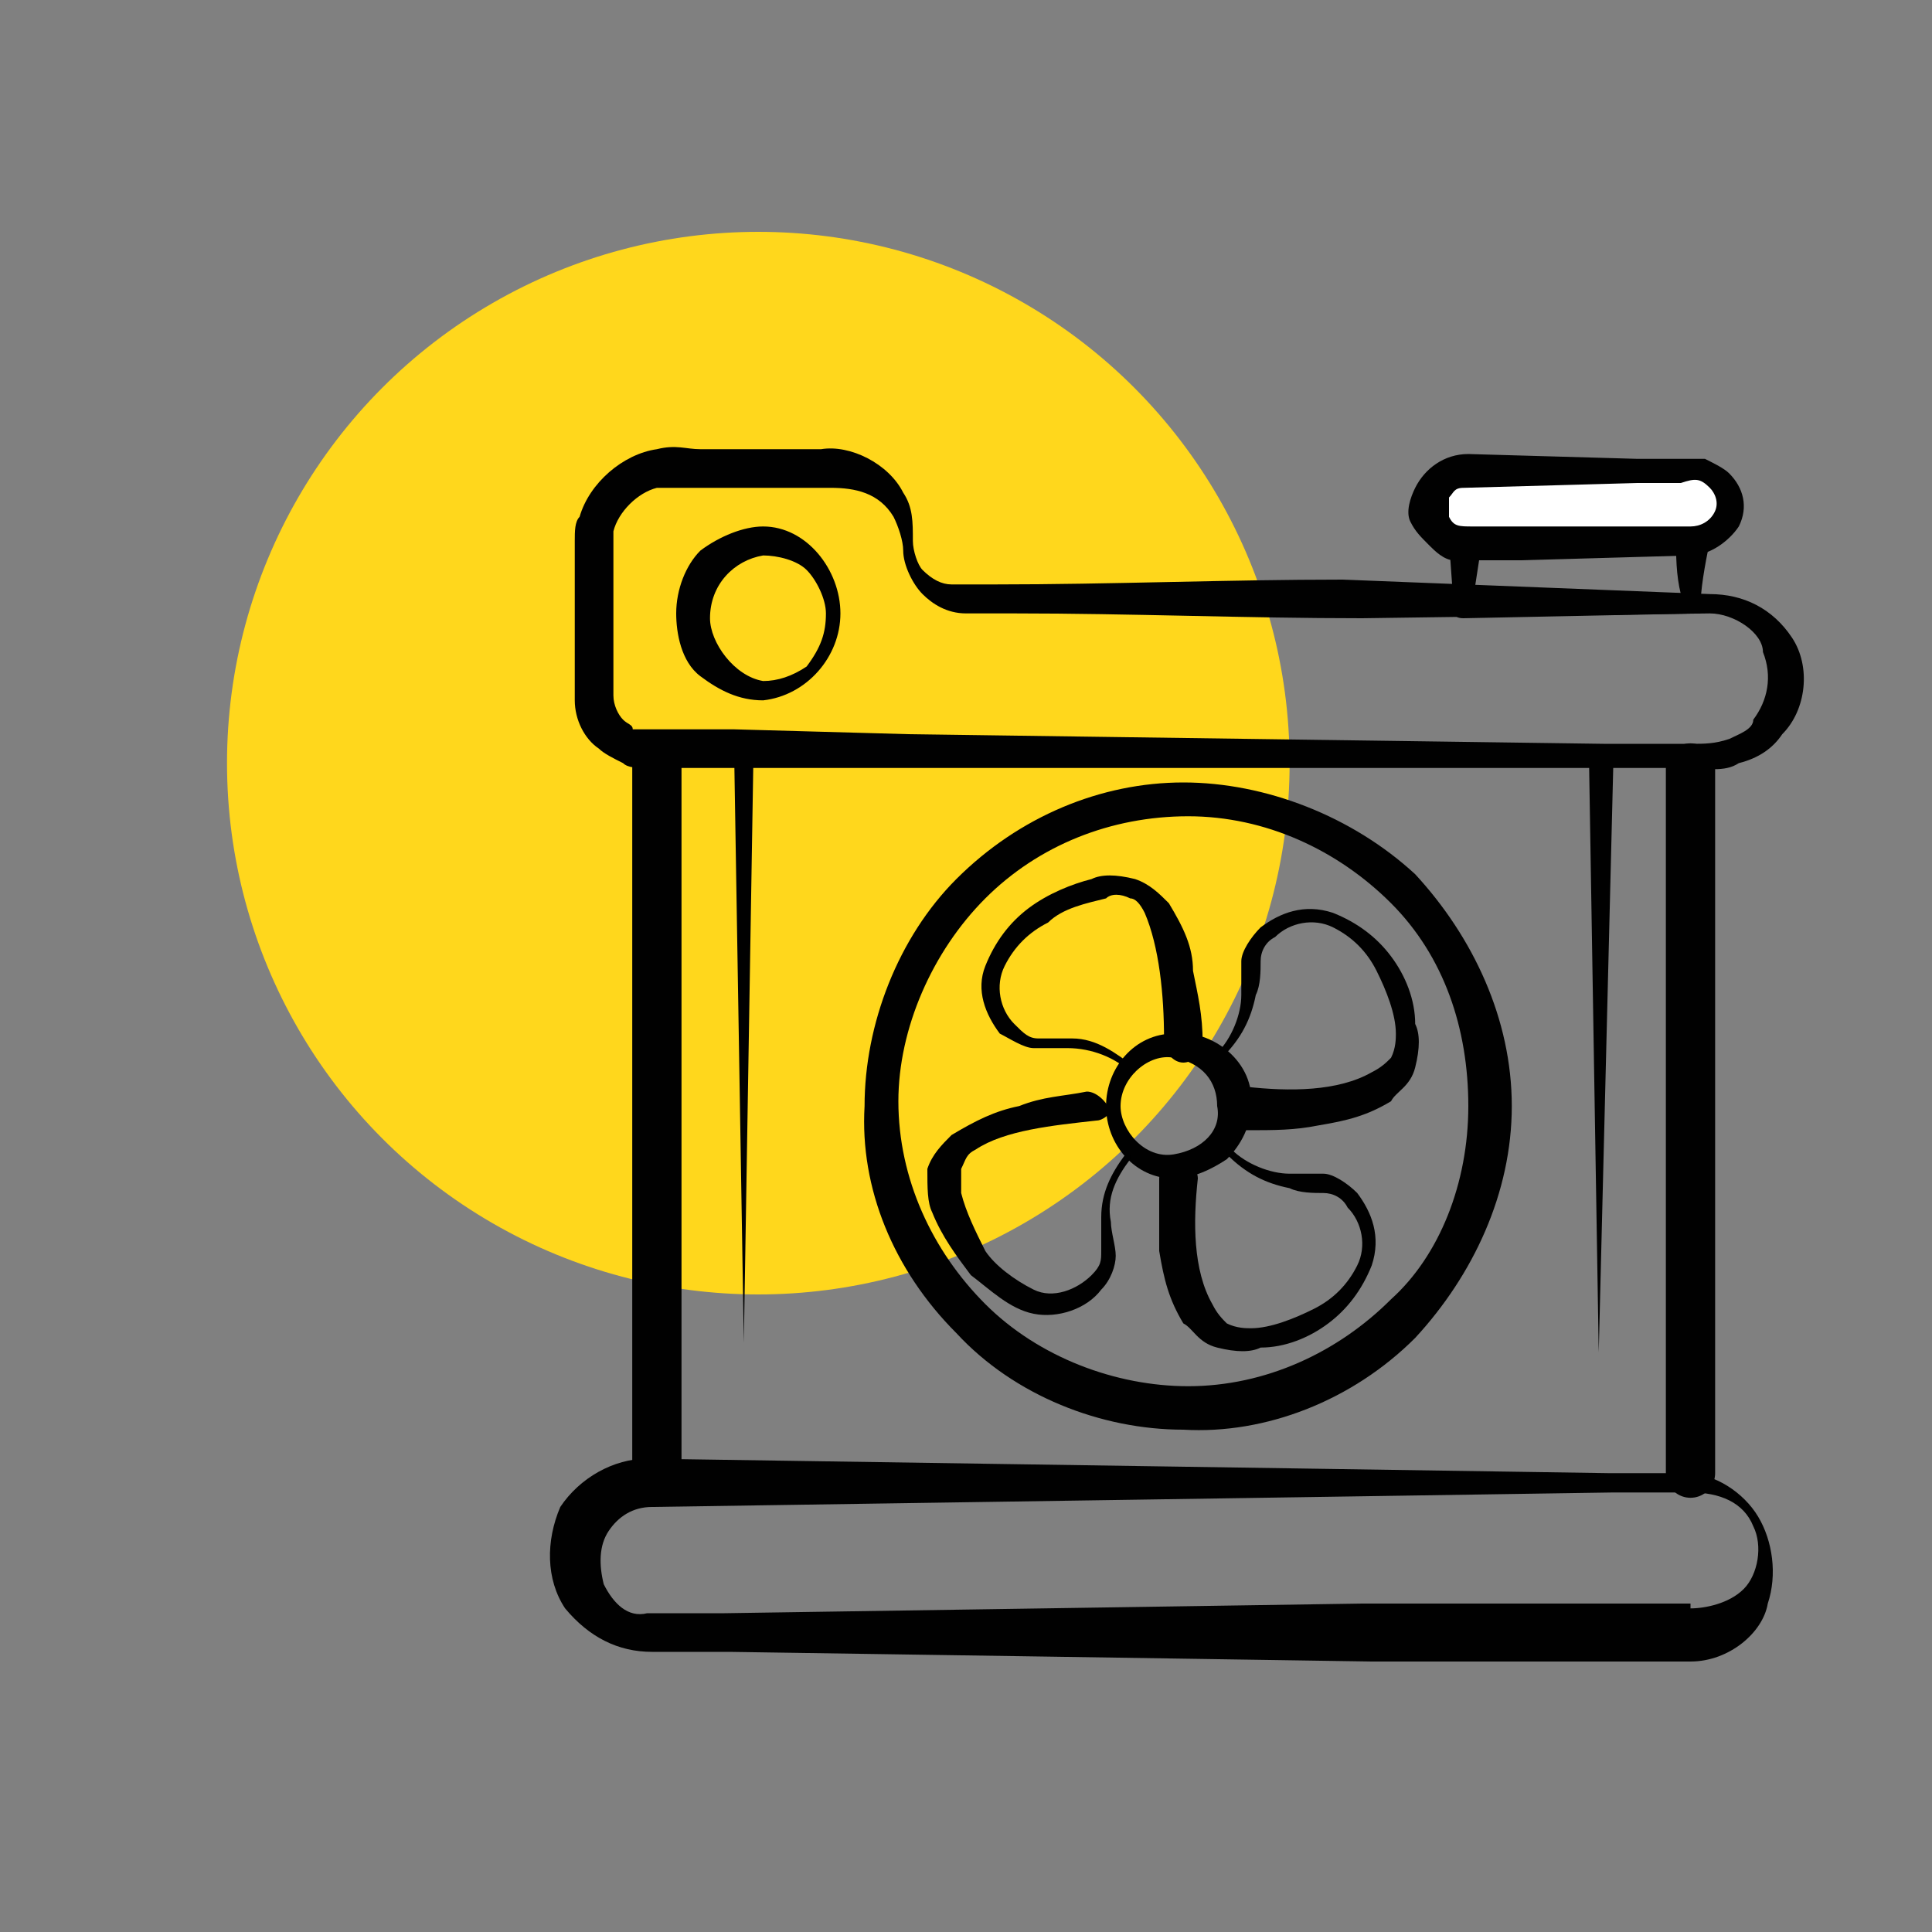 <?xml version="1.0" encoding="utf-8"?>
<!-- Generator: Adobe Illustrator 25.2.0, SVG Export Plug-In . SVG Version: 6.00 Build 0)  -->
<svg version="1.1" id="Слой_1" xmlns="http://www.w3.org/2000/svg" xmlns:xlink="http://www.w3.org/1999/xlink" x="0px" y="0px"
	 viewBox="0 0 40 40" style="enable-background:new 0 0 40 40;" xml:space="preserve">
<rect x="0" y="0" width="40" height="40" fill="#808080" stroke="none"/>
<style type="text/css">
	.st0{fill:#FFD71C;}
	.st1{fill:#010101;}
	.st2{fill:none;stroke:#010101;stroke-width:0.404;stroke-miterlimit:10;}
	.st3{fill:none;stroke:#010101;stroke-width:0.534;stroke-linecap:round;stroke-linejoin:round;stroke-miterlimit:10;}
	.st4{fill:#010101;stroke:#010101;stroke-width:0.178;stroke-miterlimit:10;}
	.st5{fill:none;stroke:#010101;stroke-width:0.395;stroke-linecap:round;stroke-linejoin:round;stroke-miterlimit:10;}
	.st6{fill:none;stroke:#010101;stroke-width:0.326;stroke-linecap:round;stroke-linejoin:round;stroke-miterlimit:10;}
	.st7{fill:none;stroke:#010101;stroke-width:1.02;stroke-linecap:round;stroke-linejoin:round;stroke-miterlimit:10;}
	.st8{fill:#FFFFFF;}
	.st9{fill:none;stroke:#010101;stroke-width:0.528;stroke-linecap:round;stroke-linejoin:round;stroke-miterlimit:10;}
	.st10{fill:none;stroke:#010101;stroke-width:0.739;stroke-miterlimit:10;}
	.st11{fill:none;stroke:#010101;stroke-width:0.76;stroke-linecap:round;stroke-linejoin:round;stroke-miterlimit:10;}
	.st12{fill:none;stroke:#010101;stroke-width:0.876;stroke-linecap:round;stroke-linejoin:round;stroke-miterlimit:10;}
	.st13{fill:none;stroke:#010101;stroke-width:0.724;stroke-linecap:round;stroke-linejoin:round;stroke-miterlimit:10;}
	.st14{fill:none;stroke:#010101;stroke-width:0.543;stroke-linecap:round;stroke-linejoin:round;stroke-miterlimit:10;}
	.st15{fill:#010101;stroke:#010101;stroke-width:0.596;stroke-miterlimit:10;}
	.st16{fill:#010101;stroke:#010101;stroke-width:0.596;stroke-linecap:round;stroke-linejoin:round;stroke-miterlimit:10;}
	.st17{opacity:0.51;enable-background:new    ;}
	.st18{fill:none;stroke:#000000;stroke-width:0.911;stroke-linecap:round;stroke-linejoin:round;stroke-miterlimit:10;}
	.st19{fill:none;stroke:#000000;stroke-width:0.873;stroke-linecap:round;stroke-linejoin:round;stroke-miterlimit:10;}
	.st20{fill:none;stroke:#000000;stroke-width:0.71;stroke-linecap:round;stroke-linejoin:round;stroke-miterlimit:10;}
	.st21{fill:none;stroke:#010101;stroke-width:0.844;stroke-linecap:round;stroke-linejoin:round;stroke-miterlimit:10;}
</style>
<circle class="st0" cx="15.7" cy="15.8" r="11"/>
<g>
	<g id="Слой_1_2_">
		<g>
			<g>
				<g>
					<path class="st1" d="M31.3,22.9c0,1.8-0.8,3.5-2,4.8c-1.3,1.3-3.1,2-4.8,1.9c-1.7,0-3.5-0.7-4.7-2c-1.3-1.3-2-3-1.9-4.7
						c0-1.7,0.7-3.5,1.9-4.7c1.3-1.3,3-2,4.7-2c1.7,0,3.5,0.7,4.8,1.9C30.5,19.4,31.3,21.1,31.3,22.9z M30.4,22.9
						c0-1.6-0.5-3.1-1.6-4.2c-1.1-1.1-2.6-1.8-4.2-1.8c-1.6,0-3.1,0.6-4.2,1.7c-1.1,1.1-1.8,2.7-1.8,4.2c0,1.6,0.7,3.1,1.8,4.2
						c1.1,1.1,2.7,1.7,4.2,1.7c1.6,0,3.1-0.7,4.2-1.8C29.8,26,30.4,24.5,30.4,22.9z"/>
				</g>
				<g>
					<path class="st1" d="M25.9,22.9c0,0.4-0.2,0.8-0.5,1.1c-0.3,0.2-0.7,0.4-1.1,0.4c-0.8,0-1.4-0.7-1.4-1.5s0.6-1.5,1.4-1.5
						C25.1,21.3,26,22,25.9,22.9z M25.2,22.9c0-0.5-0.3-0.9-0.9-1c-0.5-0.1-1.1,0.4-1.1,1c0,0.5,0.5,1.1,1.1,1S25.3,23.4,25.2,22.9z
						"/>
				</g>
				<line class="st7" x1="13.6" y1="15.9" x2="13.6" y2="30.4"/>
				<line class="st7" x1="35" y1="15.9" x2="35" y2="30.5"/>
				<g>
					<path class="st1" d="M25.8,22.5c0.9,0.1,1.9,0.1,2.6-0.3c0.2-0.1,0.3-0.2,0.4-0.3c0.1-0.2,0.1-0.4,0.1-0.5
						c0-0.4-0.2-0.9-0.4-1.3c-0.2-0.4-0.5-0.7-0.9-0.9c-0.4-0.2-0.9-0.1-1.2,0.2c-0.2,0.1-0.3,0.3-0.3,0.5c0,0.2,0,0.5-0.1,0.7
						c-0.1,0.5-0.3,0.9-0.7,1.3c0,0,0,0-0.1,0c0,0,0,0,0-0.1c0.3-0.3,0.5-0.8,0.5-1.2c0-0.2,0-0.5,0-0.7s0.2-0.5,0.4-0.7
						c0.4-0.3,0.9-0.5,1.5-0.3c0.5,0.2,0.9,0.5,1.2,0.9s0.5,0.9,0.5,1.4c0.1,0.2,0.1,0.5,0,0.9s-0.4,0.5-0.5,0.7
						c-0.5,0.3-0.9,0.4-1.5,0.5c-0.5,0.1-0.9,0.1-1.5,0.1c-0.2,0-0.4-0.2-0.4-0.4C25.4,22.7,25.6,22.5,25.8,22.5L25.8,22.5
						L25.8,22.5z"/>
				</g>
				<g>
					<path class="st1" d="M24.8,24.4c-0.1,0.9-0.1,1.9,0.3,2.6c0.1,0.2,0.2,0.3,0.3,0.4c0.2,0.1,0.4,0.1,0.5,0.1
						c0.4,0,0.9-0.2,1.3-0.4c0.4-0.2,0.7-0.5,0.9-0.9c0.2-0.4,0.1-0.9-0.2-1.2c-0.1-0.2-0.3-0.3-0.5-0.3c-0.2,0-0.5,0-0.7-0.1
						c-0.5-0.1-0.9-0.3-1.3-0.7c0,0,0,0,0-0.1c0,0,0,0,0.1,0c0.3,0.3,0.8,0.5,1.2,0.5c0.2,0,0.5,0,0.7,0c0.2,0,0.5,0.2,0.7,0.4
						c0.3,0.4,0.5,0.9,0.3,1.5c-0.2,0.5-0.5,0.9-0.9,1.2c-0.4,0.3-0.9,0.5-1.4,0.5c-0.2,0.1-0.5,0.1-0.9,0s-0.5-0.4-0.7-0.5
						c-0.3-0.5-0.4-0.9-0.5-1.5C24,25.4,24,25,24,24.4c0-0.2,0.2-0.4,0.4-0.4C24.6,24,24.8,24.2,24.8,24.4
						C24.8,24.3,24.8,24.4,24.8,24.4L24.8,24.4z"/>
				</g>
				<g>
					<path class="st1" d="M22.7,23.2c-0.9,0.1-1.9,0.2-2.5,0.6c-0.2,0.1-0.2,0.2-0.3,0.4c0,0.2,0,0.4,0,0.5c0.1,0.4,0.3,0.8,0.5,1.2
						c0.2,0.3,0.6,0.6,1,0.8c0.4,0.2,0.9,0,1.2-0.3c0.2-0.2,0.2-0.3,0.2-0.5s0-0.5,0-0.7c0-0.5,0.2-0.9,0.5-1.3c0,0,0,0,0.1,0
						c0,0,0,0,0,0.1c-0.3,0.4-0.5,0.8-0.4,1.3c0,0.2,0.1,0.5,0.1,0.7s-0.1,0.5-0.3,0.7c-0.3,0.4-0.9,0.6-1.4,0.5
						c-0.5-0.1-0.9-0.5-1.3-0.8c-0.3-0.4-0.6-0.8-0.8-1.3c-0.1-0.2-0.1-0.5-0.1-0.9c0.1-0.3,0.3-0.5,0.5-0.7
						c0.5-0.3,0.9-0.5,1.4-0.6c0.5-0.2,0.9-0.2,1.4-0.3c0.2,0,0.4,0.2,0.5,0.4C23.1,22.9,22.9,23.2,22.7,23.2L22.7,23.2L22.7,23.2z"
						/>
				</g>
				<g>
					<path class="st1" d="M24.1,21.5c0-0.9-0.1-1.9-0.4-2.6c-0.1-0.2-0.2-0.3-0.3-0.3c-0.2-0.1-0.4-0.1-0.5,0
						c-0.4,0.1-0.9,0.2-1.2,0.5c-0.4,0.2-0.7,0.5-0.9,0.9s-0.1,0.9,0.2,1.2c0.2,0.2,0.3,0.3,0.5,0.3s0.5,0,0.7,0
						c0.5,0,0.9,0.3,1.3,0.6c0,0,0,0,0,0.1c0,0,0,0-0.1,0c-0.3-0.3-0.8-0.5-1.3-0.5c-0.2,0-0.5,0-0.7,0c-0.2,0-0.5-0.2-0.7-0.3
						c-0.3-0.4-0.5-0.9-0.3-1.4c0.2-0.5,0.5-0.9,0.9-1.2c0.4-0.3,0.9-0.5,1.3-0.6c0.2-0.1,0.5-0.1,0.9,0c0.3,0.1,0.5,0.3,0.7,0.5
						c0.3,0.5,0.5,0.9,0.5,1.4c0.1,0.5,0.2,0.9,0.2,1.5c0,0.2-0.2,0.4-0.4,0.4S24.1,21.8,24.1,21.5C24.1,21.6,24.1,21.6,24.1,21.5
						L24.1,21.5z"/>
				</g>
				<g>
					<path class="st1" d="M35,34.4h-6.6l-6.6-0.1l-6.7-0.1h-1.6c-0.7,0-1.3-0.3-1.8-0.9c-0.4-0.6-0.4-1.4-0.1-2.1
						c0.4-0.6,1.1-1,1.8-1l13.3,0.2l6.6,0.1h1.6c0.6,0,1.2,0.4,1.5,0.9c0.3,0.5,0.4,1.2,0.2,1.8C36.5,33.8,35.8,34.4,35,34.4z
						 M35,33.3c0.3,0,0.8-0.1,1.1-0.4c0.3-0.3,0.4-0.9,0.2-1.3c-0.2-0.5-0.7-0.7-1.3-0.7h-1.6l-6.6,0.1l-13.3,0.2
						c-0.4,0-0.7,0.2-0.9,0.5c-0.2,0.3-0.2,0.7-0.1,1.1c0.2,0.4,0.5,0.7,0.9,0.6h1.6l6.6-0.1l6.6-0.1H35z"/>
				</g>
				<g>
					<path class="st1" d="M35.4,12.7l-7.2,0.1c-2.4,0-4.8-0.1-7.2-0.1H20c-0.4,0-0.7-0.2-0.9-0.4c-0.2-0.2-0.4-0.6-0.4-0.9
						c0-0.2-0.1-0.5-0.2-0.7c-0.3-0.5-0.8-0.6-1.3-0.6h-1.8h-0.9c-0.3,0-0.6,0-0.9,0c-0.4,0.1-0.8,0.5-0.9,0.9c0,0.1,0,0.2,0,0.3
						v0.5v0.9v1.7c0,0.2,0.1,0.4,0.2,0.5c0.1,0.1,0.2,0.1,0.2,0.2c0.1,0,0.2,0,0.3,0h1.8l3.6,0.1l7.2,0.1l7.2,0.1h1.8
						c0.3,0,0.5,0,0.8-0.1c0.2-0.1,0.5-0.2,0.5-0.4c0.3-0.4,0.4-0.9,0.2-1.4C36.5,13.1,35.9,12.7,35.4,12.7z M35.4,12.3
						c0.7,0,1.3,0.3,1.7,0.9c0.4,0.6,0.3,1.5-0.2,2c-0.2,0.3-0.5,0.5-0.9,0.6c-0.3,0.2-0.7,0.1-1,0.1h-1.8h-7.2h-7.2h-3.6h-1.8
						c-0.2,0-0.4,0-0.5-0.1c-0.2-0.1-0.4-0.2-0.5-0.3c-0.3-0.2-0.5-0.6-0.5-1c0-0.7,0-1.3,0-1.9v-0.9v-0.5c0-0.2,0-0.4,0.1-0.5
						c0.2-0.7,0.9-1.3,1.6-1.4c0.4-0.1,0.6,0,0.9,0h0.9H17c0.6-0.1,1.4,0.3,1.7,0.9c0.2,0.3,0.2,0.6,0.2,1c0,0.2,0.1,0.5,0.2,0.6
						c0.2,0.2,0.4,0.3,0.6,0.3h0.9c2.4,0,4.8-0.1,7.2-0.1L35.4,12.3z"/>
				</g>
				<g>
					<path class="st1" d="M17.4,12.7c0,0.9-0.7,1.7-1.6,1.8c-0.5,0-0.9-0.2-1.3-0.5c-0.4-0.3-0.5-0.9-0.5-1.3c0-0.5,0.2-1,0.5-1.3
						c0.4-0.3,0.9-0.5,1.3-0.5C16.7,10.9,17.4,11.8,17.4,12.7z M17.1,12.7c0-0.3-0.2-0.7-0.4-0.9c-0.2-0.2-0.6-0.3-0.9-0.3
						c-0.6,0.1-1.1,0.6-1.1,1.3c0,0.5,0.5,1.2,1.1,1.3c0.3,0,0.6-0.1,0.9-0.3C17,13.4,17.1,13.1,17.1,12.7z"/>
				</g>
				<g>
					<path class="st1" d="M15.6,15.6l-0.2,12.2l-0.2-12.2c0-0.2,0.1-0.2,0.2-0.2C15.5,15.3,15.6,15.4,15.6,15.6L15.6,15.6z"/>
				</g>
				<g>
					<path class="st1" d="M33.4,15.9L33.1,28l-0.2-12.2c0-0.2,0.1-0.2,0.2-0.2C33.3,15.6,33.4,15.7,33.4,15.9L33.4,15.9z"/>
				</g>
				<g>
					<path class="st1" d="M35.2,12.7l-4.9,0.1c-0.2,0-0.2-0.1-0.2-0.2l0,0L30,11.2c0-0.2,0.2-0.4,0.3-0.4h0.1l0,0l4.7,0.1l0,0
						c0.2,0,0.3,0.2,0.3,0.3C35.3,11.7,35.2,12.2,35.2,12.7z M34.8,12.3c-0.1-0.4-0.1-0.8-0.1-1.2l0.3,0.3l-4.7,0.1l0.4-0.4
						l-0.2,1.3l-0.2-0.2L34.8,12.3z"/>
				</g>
				<g>
					<path class="st8" d="M35,11.2h-4.7c-0.4,0-0.7-0.3-0.7-0.7l0,0c0-0.4,0.3-0.7,0.7-0.7H35c0.4,0,0.7,0.3,0.7,0.7l0,0
						C35.7,10.9,35.4,11.2,35,11.2z"/>
					<path class="st1" d="M35,11.5l-3.5,0.1h-0.9c-0.2,0-0.2,0-0.5,0c-0.2,0-0.4-0.2-0.5-0.3c-0.2-0.2-0.3-0.3-0.4-0.5
						c-0.1-0.2,0-0.5,0.1-0.7c0.2-0.4,0.6-0.7,1.1-0.7l3.5,0.1h0.9c0.2,0,0.2,0,0.5,0c0.2,0.1,0.4,0.2,0.5,0.3
						c0.3,0.3,0.4,0.7,0.2,1.1C35.8,11.2,35.4,11.5,35,11.5z M35,10.9c0.2,0,0.4-0.1,0.5-0.3c0.1-0.2,0-0.4-0.1-0.5
						c-0.2-0.2-0.3-0.2-0.6-0.1h-0.9l-3.6,0.1c-0.2,0-0.2,0.1-0.3,0.2c0,0.1,0,0.2,0,0.2c0,0.1,0,0.2,0,0.2c0.1,0.2,0.2,0.2,0.5,0.2
						h0.9H35z"/>
				</g>
			</g>
		</g>
	</g>
</g>
</svg>
